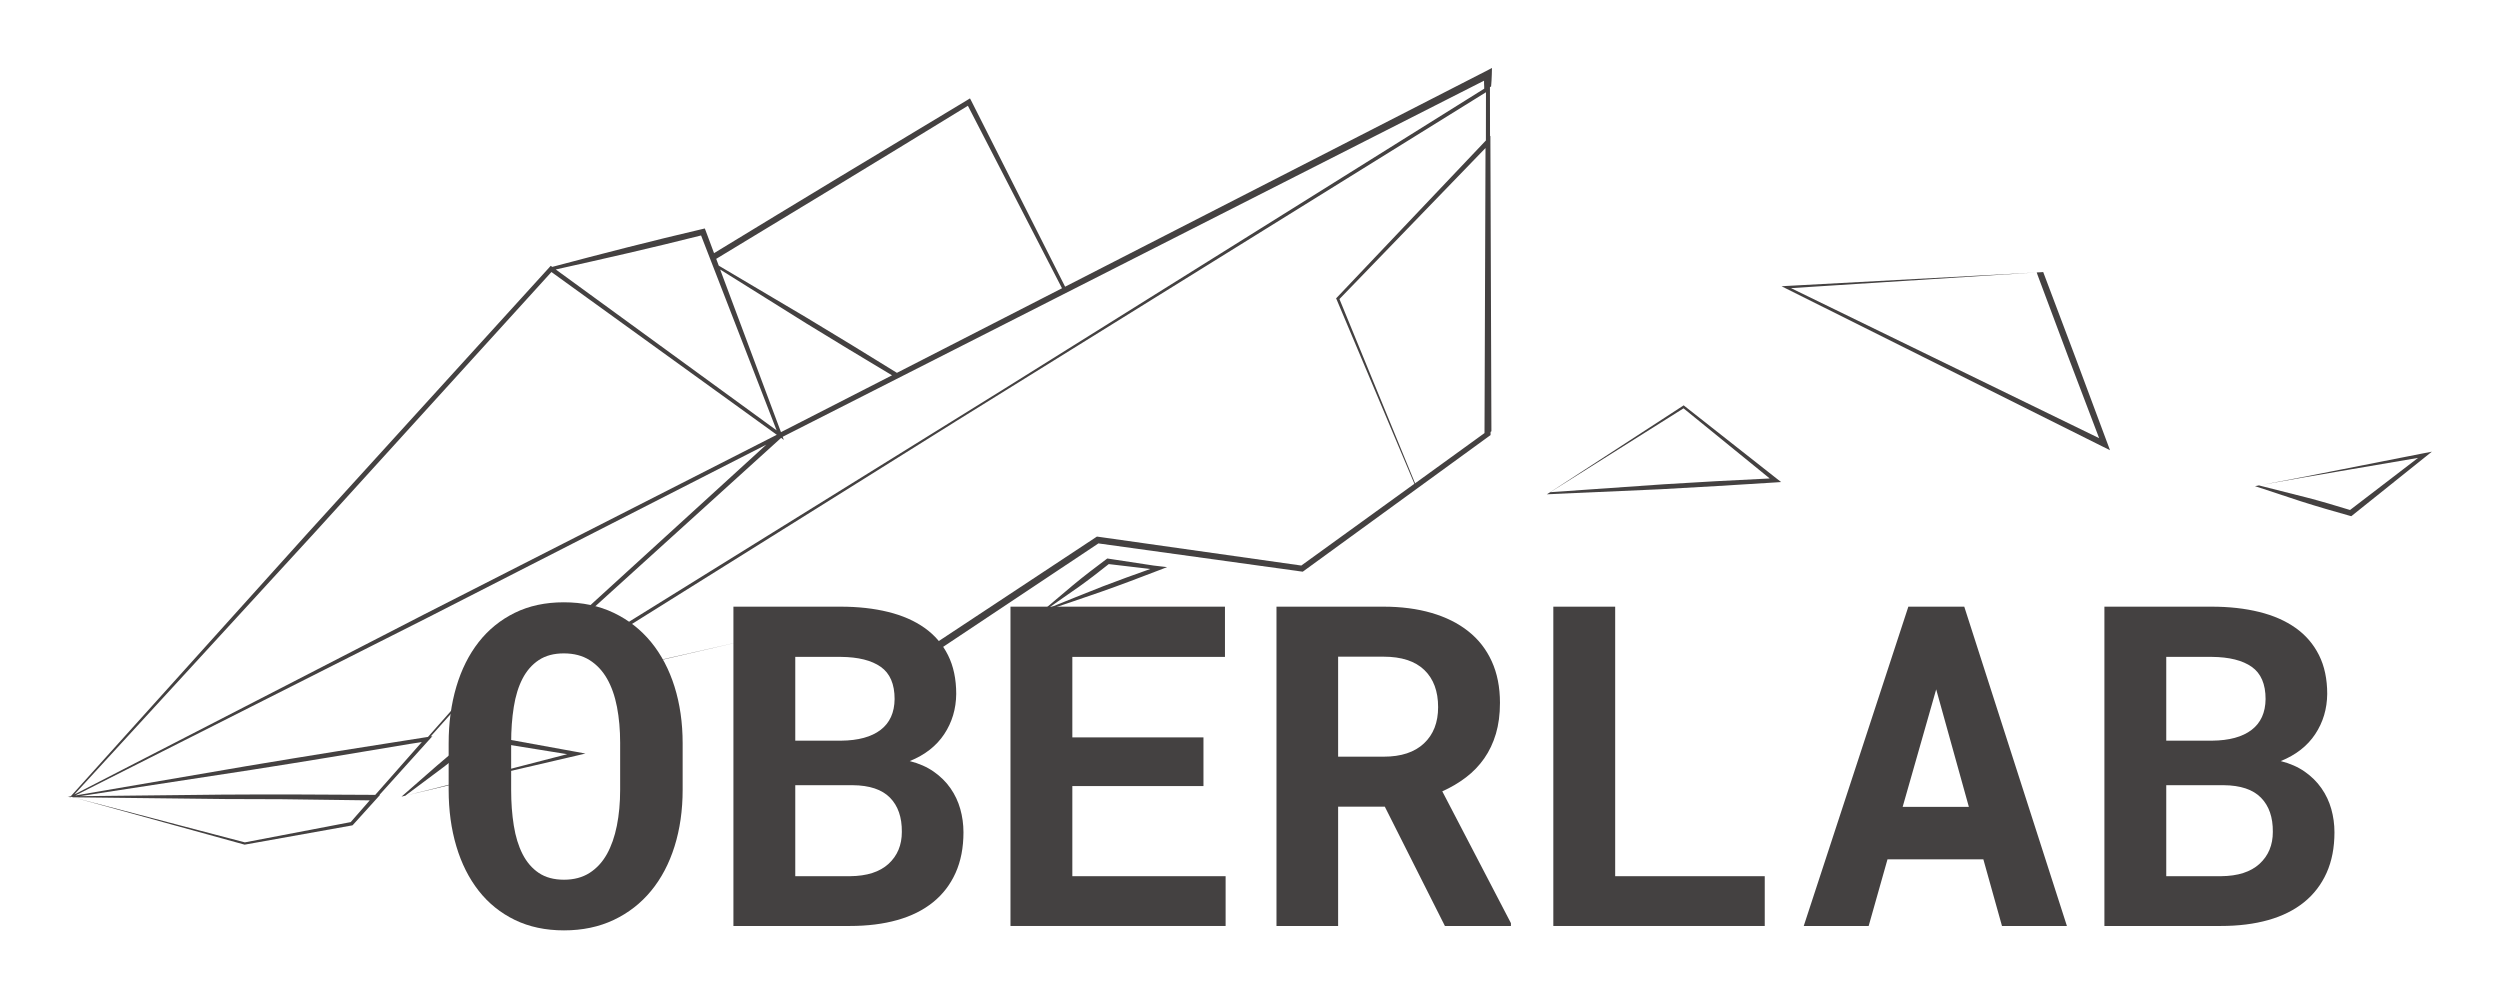 <?xml version="1.0" encoding="UTF-8" standalone="no"?>
<!-- Created with Inkscape (http://www.inkscape.org/) -->

<svg
   version="1.1"
   id="svg2"
   xml:space="preserve"
   width="377.953"
   height="150.891"
   viewBox="0 0 377.953 150.891"
   sodipodi:docname="OBERLAB_Logo_solo_sw-dark_CMYK.svg"
   inkscape:version="1.1 (c4e8f9ed74, 2021-05-24)"
   xmlns:inkscape="http://www.inkscape.org/namespaces/inkscape"
   xmlns:sodipodi="http://sodipodi.sourceforge.net/DTD/sodipodi-0.dtd"
   xmlns="http://www.w3.org/2000/svg"
   xmlns:svg="http://www.w3.org/2000/svg"><defs
     id="defs6"><clipPath
       clipPathUnits="userSpaceOnUse"
       id="clipPath16"><path
         d="M 0,113.168 H 283.465 V 0 H 0 Z"
         id="path14" /></clipPath></defs><sodipodi:namedview
     id="namedview4"
     pagecolor="#ffffff"
     bordercolor="#666666"
     borderopacity="1.0"
     inkscape:pageshadow="2"
     inkscape:pageopacity="0.0"
     inkscape:pagecheckerboard="0"
     showgrid="false"
     inkscape:zoom="3.7703067"
     inkscape:cx="189.10928"
     inkscape:cy="75.458053"
     inkscape:window-width="1920"
     inkscape:window-height="998"
     inkscape:window-x="0"
     inkscape:window-y="0"
     inkscape:window-maximized="1"
     inkscape:current-layer="g8" /><g
     id="g8"
     inkscape:groupmode="layer"
     inkscape:label="OBERLAB_Logo_solo_sw-dark_CMYK"
     transform="matrix(1.333,0,0,-1.333,0,150.891)"><g
       id="g10"><g
         id="g12"
         clip-path="url(#clipPath16)"><g
           id="g18"
           transform="translate(239.304,62.138)"><path
             d="m 0,0 -0.766,0.378 -36.011,17.976 -0.476,0.237 0.528,0.035 28.226,1.523 L -36.179,18.38 -1.232,1.364 C -3.593,7.521 -5.9,13.65 -8.19,19.807 l -0.123,0.352 0.361,0.018 0.378,0.026 C -5.126,13.738 -2.686,7.257 -0.299,0.801 Z"
             style="fill:#444141;fill-opacity:1;fill-rule:nonzero;stroke:none"
             id="path20" /></g><g
           id="g22"
           transform="translate(188.691,58.272)"><path
             d="M 0,0 -12.639,-0.881 -12.867,-0.898 2.246,8.612 12.021,0.66 C 7.979,0.466 3.98,0.255 0,0 M 12.814,0.643 2.343,8.886 2.264,8.956 2.175,8.895 l -15.236,-9.909 -0.194,-0.123 12.867,0.573 c 4.377,0.229 8.745,0.502 13.07,0.775 l 0.633,0.044 z"
             style="fill:#444141;fill-opacity:1;fill-rule:nonzero;stroke:none"
             id="path24" /></g><g
           id="g26"
           transform="translate(275.809,61.97)"><path
             d="M 0,0 -0.66,-0.528 -9.019,-7.222 -9.142,-7.318 -9.3,-7.274 c -1.823,0.51 -3.681,1.047 -5.531,1.637 l -5.231,1.727 0.238,0.044 c 0.07,0.017 0.149,0.026 0.22,0.044 l 0.22,-0.062 5.179,-1.312 c 1.638,-0.422 3.258,-0.908 4.923,-1.418 l 7.715,5.91 c -5.848,-1.013 -11.785,-1.982 -17.755,-3.066 6.094,1.137 12.25,2.405 18.494,3.612 z"
             style="fill:#444141;fill-opacity:1;fill-rule:nonzero;stroke:none"
             id="path28" /></g><g
           id="g30"
           transform="translate(168.329,103.138)"><path
             d="m 0,0 -54.409,-34.021 -0.379,-0.238 -0.599,-0.37 -45.223,-28.076 -5.276,-0.591 26.148,23.692 0.308,-0.23 -0.132,0.353 79.544,40.388 c 0,-0.228 0,-0.458 0.018,-0.686 z m -106.679,-63.419 -0.493,-0.449 0.142,0.017 -5.795,-5.293 0.035,0.009 -0.053,-0.026 0.018,0.017 -3.849,-0.889 -0.035,-0.009 -0.027,-0.026 -3.056,-3.453 -0.123,-0.017 c -6.773,-1.057 -13.58,-2.14 -20.406,-3.285 l -19.472,-3.338 40.063,20.221 38.31,19.569 z m -19.092,-16.672 c -5.778,0.035 -11.609,0.071 -17.439,0.027 l -16.063,-0.176 19.462,2.985 c 5.972,0.934 11.952,1.929 17.958,2.942 l 1.366,0.211 z m -34.127,0.044 27.212,29.653 26.897,29.601 25.559,-18.46 -40.117,-20.432 z m 71.081,63.401 8.568,-22.105 -25.047,18.248 c 5.558,1.233 10.983,2.467 16.479,3.857 m 21.656,-15.861 -12.595,-6.446 -6.895,18.441 9.801,-6.129 c 3.206,-1.972 6.43,-3.92 9.689,-5.866 m -19.922,13.22 c 9.52,5.751 19.006,11.511 28.526,17.35 l 10.674,-20.697 -18.723,-9.591 c -3.391,2.096 -6.826,4.21 -10.296,6.288 l -9.908,5.866 -0.291,0.775 z M 0.035,-38.936 v -0.123 l -7.873,-5.698 -8.578,20.899 L 0.15,-6.729 Z M 0.784,0.256 c 0.035,0.449 0.07,0.897 0.079,1.355 l 0.018,0.741 -0.652,-0.344 -47.76,-24.466 -10.639,21.075 -0.149,0.282 -0.273,-0.168 c -9.582,-5.751 -19.181,-11.545 -28.755,-17.384 l -0.942,2.528 -0.107,0.272 -0.29,-0.07 c -5.663,-1.321 -11.405,-2.801 -17.015,-4.289 l -0.167,0.123 -0.158,-0.176 -27.364,-30.093 -26.914,-29.891 -0.008,-0.009 h -0.16 l 0.045,-0.009 -0.247,-0.044 h 0.274 l -0.072,-0.035 0.098,0.018 -0.08,-0.088 0.203,0.105 0.211,-0.061 h 0.229 l 17.041,-0.194 c 1.885,-0.009 3.77,-0.018 5.664,-0.018 h 0.51 l 10.199,-0.132 -2.158,-2.466 -12.004,-2.298 -19.243,5.046 19.199,-5.301 0.027,-0.009 0.026,0.009 12.136,2.174 0.07,0.018 0.044,0.044 2.739,3.03 0.335,0.378 h -0.061 l 5.574,6.183 0.432,0.475 -0.202,-0.035 2.888,3.233 3.858,0.872 0.035,0.009 0.017,0.017 6.113,5.53 0.07,0.009 5.451,0.617 -0.193,-0.124 -0.035,-0.026 0.035,-0.026 3.099,-2.545 0.009,-0.009 0.018,0.009 14.003,3.241 -14.003,-3.189 0.009,-0.008 h -0.027 l 0.018,0.008 -3.056,2.519 0.273,0.168 h 0.008 l 0.362,0.044 0.044,0.009 0.035,0.026 40.178,25.135 0.335,0.212 60.142,37.332 -0.009,-5.469 -16.918,-17.834 -0.071,-0.07 0.045,-0.098 8.833,-20.934 -12.823,-9.273 -23.048,3.267 -0.132,0.017 -0.123,-0.079 -19.287,-12.743 -18.037,1.594 -1.374,-0.318 -1.374,-0.316 1.4,-0.124 19.464,-1.664 0.141,-0.018 0.123,0.079 19.234,12.815 23.039,-3.189 0.142,-0.017 0.105,0.079 21.067,15.324 0.123,0.088 v 0.361 l 0.096,0.071 -0.114,32.815 v 0.695 L 0.661,-5.39 0.652,0 v 0.176 z"
             style="fill:#444141;fill-opacity:1;fill-rule:nonzero;stroke:none"
             id="path32" /></g><g
           id="g34"
           transform="translate(66.397,27.732)"><path
             d="m 0,0 -0.978,-0.229 c -6.507,-1.533 -12.955,-2.968 -19.278,-4.509 6.148,1.523 12.198,3.135 18.187,4.668 l -10.155,1.637 c -1.295,-1.065 -2.562,-2.104 -3.875,-3.108 l -4.139,-3.092 -0.194,-0.149 c -0.061,-0.009 -0.131,-0.027 -0.194,-0.044 l -0.237,-0.062 4.015,3.514 c 1.418,1.225 2.88,2.404 4.316,3.541 l 0.124,0.097 0.14,-0.027 11.273,-2.051 z"
             style="fill:#444141;fill-opacity:1;fill-rule:nonzero;stroke:none"
             id="path36" /></g><g
           id="g38"
           transform="translate(125.052,46.685)"><path
             d="M 0,0 C -2.052,-0.802 -4.112,-1.647 -6.209,-2.493 L -2.633,0 c 1.118,0.801 2.211,1.646 3.329,2.536 L 5.408,1.981 C 3.576,1.329 1.779,0.687 0,0 M 7.311,2.192 6.403,2.298 5.795,2.369 0.652,3.152 0.528,3.17 0.423,3.091 C -0.827,2.157 -2.113,1.18 -3.355,0.149 l -3.479,-2.941 0.238,0.088 -0.194,-0.15 c 2.167,0.731 4.359,1.454 6.561,2.228 2.264,0.793 4.5,1.647 6.676,2.483 L 6.993,2.069 7.239,2.157 H 7.222 Z"
             style="fill:#444141;fill-opacity:1;fill-rule:nonzero;stroke:none"
             id="path40" /></g><g
           id="g42"
           transform="translate(77.422,23.622)"><path
             d="m 0,0 c 0,-2.32 -0.307,-4.46 -0.919,-6.417 -0.615,-1.957 -1.501,-3.64 -2.662,-5.048 -1.161,-1.41 -2.575,-2.509 -4.24,-3.297 -1.667,-0.786 -3.545,-1.181 -5.634,-1.181 -2.091,0 -3.947,0.395 -5.571,1.181 -1.625,0.788 -2.995,1.891 -4.106,3.309 -1.109,1.419 -1.956,3.1 -2.535,5.05 -0.581,1.947 -0.871,4.083 -0.871,6.403 v 5.272 c 0,2.322 0.29,4.461 0.871,6.419 0.579,1.956 1.426,3.644 2.535,5.063 1.111,1.415 2.477,2.523 4.092,3.318 1.618,0.796 3.47,1.194 5.56,1.194 2.105,0 3.992,-0.398 5.659,-1.194 1.665,-0.795 3.079,-1.903 4.24,-3.318 1.161,-1.419 2.047,-3.107 2.662,-5.063 C -0.307,9.733 0,7.594 0,5.272 Z m -7.088,5.322 c 0,1.478 -0.121,2.835 -0.36,4.081 -0.242,1.243 -0.619,2.311 -1.132,3.208 -0.514,0.895 -1.175,1.595 -1.978,2.101 -0.804,0.505 -1.778,0.759 -2.922,0.759 -1.128,0 -2.073,-0.254 -2.836,-0.759 -0.763,-0.506 -1.376,-1.206 -1.841,-2.101 -0.464,-0.897 -0.796,-1.965 -0.993,-3.208 -0.201,-1.246 -0.3,-2.603 -0.3,-4.081 V 0 c 0,-1.458 0.099,-2.811 0.3,-4.055 0.197,-1.243 0.529,-2.32 0.993,-3.233 0.465,-0.912 1.078,-1.625 1.841,-2.139 0.763,-0.512 1.716,-0.771 2.861,-0.771 1.127,0 2.093,0.259 2.897,0.771 0.803,0.514 1.459,1.224 1.965,2.127 0.505,0.905 0.882,1.977 1.131,3.221 0.249,1.244 0.374,2.603 0.374,4.079 z"
             style="fill:#444141;fill-opacity:1;fill-rule:nonzero;stroke:none"
             id="path44" /></g><g
           id="g46"
           transform="translate(83.18,8.178)"><path
             d="m 0,0 v 36.214 h 12.163 c 1.972,0 3.767,-0.199 5.384,-0.598 1.616,-0.397 2.998,-1.004 4.142,-1.815 1.143,-0.812 2.027,-1.84 2.648,-3.085 0.622,-1.242 0.932,-2.711 0.932,-4.401 -0.016,-1.692 -0.469,-3.211 -1.355,-4.552 -0.887,-1.344 -2.191,-2.365 -3.916,-3.062 1.044,-0.264 1.947,-0.661 2.71,-1.192 0.763,-0.53 1.397,-1.155 1.904,-1.877 0.504,-0.722 0.878,-1.511 1.117,-2.363 0.24,-0.855 0.362,-1.738 0.362,-2.65 0,-1.741 -0.298,-3.275 -0.896,-4.601 C 24.599,4.691 23.744,3.581 22.633,2.686 21.523,1.791 20.172,1.118 18.578,0.67 16.987,0.222 15.197,0 13.207,0 Z m 7.015,21.016 h 5.197 c 1.94,0.017 3.433,0.424 4.476,1.218 1.046,0.796 1.577,1.965 1.593,3.507 0,1.693 -0.522,2.906 -1.567,3.645 -1.044,0.738 -2.555,1.115 -4.526,1.132 H 7.015 Z m 0,-5.05 V 5.646 h 6.216 c 1.907,0.015 3.363,0.484 4.367,1.403 1.002,0.922 1.504,2.128 1.504,3.621 0.015,1.658 -0.431,2.95 -1.343,3.88 -0.912,0.928 -2.322,1.4 -4.228,1.416 z"
             style="fill:#444141;fill-opacity:1;fill-rule:nonzero;stroke:none"
             id="path48" /></g><g
           id="g50"
           transform="translate(136.49,24.045)"><path
             d="M 0,0 H -14.872 V -10.222 H 2.512 v -5.645 H -21.887 V 20.347 H 2.438 V 14.65 h -17.31 V 5.521 L 0,5.521 Z"
             style="fill:#444141;fill-opacity:1;fill-rule:nonzero;stroke:none"
             id="path52" /></g><g
           id="g54"
           transform="translate(157.058,21.707)"><path
             d="m 0,0 h -5.296 v -13.529 h -6.991 v 36.214 h 12.14 c 2.005,0 3.821,-0.237 5.447,-0.71 1.623,-0.473 3.013,-1.165 4.165,-2.079 1.153,-0.909 2.041,-2.045 2.661,-3.405 0.622,-1.359 0.934,-2.934 0.934,-4.726 0,-1.292 -0.154,-2.458 -0.46,-3.494 C 12.291,7.234 11.853,6.305 11.28,5.484 10.708,4.664 10.021,3.946 9.216,3.334 8.412,2.719 7.512,2.188 6.518,1.741 l 7.785,-14.948 v -0.322 H 6.815 Z m -5.296,5.672 h 5.174 c 1.972,0 3.493,0.5 4.562,1.505 1.071,1.003 1.605,2.375 1.605,4.114 0,1.809 -0.523,3.214 -1.566,4.216 -1.045,1.004 -2.587,1.506 -4.626,1.506 h -5.149 z"
             style="fill:#444141;fill-opacity:1;fill-rule:nonzero;stroke:none"
             id="path56" /></g><g
           id="g58"
           transform="translate(183.184,13.823)"><path
             d="M 0,0 H 16.963 V -5.646 H -7.015 V 30.568 H 0 Z"
             style="fill:#444141;fill-opacity:1;fill-rule:nonzero;stroke:none"
             id="path60" /></g><g
           id="g62"
           transform="translate(224.94,15.738)"><path
             d="m 0,0 h -10.87 l -2.138,-7.561 h -7.362 l 11.864,36.214 h 6.342 L 9.477,-7.561 H 2.114 Z m -9.153,5.945 h 7.511 l -3.707,13.331 z"
             style="fill:#444141;fill-opacity:1;fill-rule:nonzero;stroke:none"
             id="path64" /></g><g
           id="g66"
           transform="translate(238.669,8.178)"><path
             d="m 0,0 v 36.214 h 12.163 c 1.974,0 3.769,-0.199 5.385,-0.598 1.616,-0.397 2.996,-1.004 4.14,-1.815 1.145,-0.812 2.027,-1.84 2.65,-3.085 0.622,-1.242 0.932,-2.711 0.932,-4.401 -0.017,-1.692 -0.469,-3.211 -1.356,-4.552 -0.887,-1.344 -2.193,-2.365 -3.917,-3.062 1.045,-0.264 1.948,-0.661 2.712,-1.192 0.762,-0.53 1.396,-1.155 1.902,-1.877 0.505,-0.722 0.879,-1.511 1.119,-2.363 0.24,-0.855 0.361,-1.738 0.361,-2.65 0,-1.741 -0.298,-3.275 -0.895,-4.601 C 24.599,4.691 23.744,3.581 22.635,2.686 21.522,1.791 20.172,1.118 18.579,0.67 16.987,0.222 15.197,0 13.207,0 Z m 7.015,21.016 h 5.197 c 1.94,0.017 3.433,0.424 4.477,1.218 1.044,0.796 1.576,1.965 1.591,3.507 0,1.693 -0.522,2.906 -1.566,3.645 -1.045,0.738 -2.554,1.115 -4.527,1.132 H 7.015 Z m 0,-5.05 V 5.646 h 6.217 c 1.907,0.015 3.361,0.484 4.365,1.403 1.004,0.922 1.506,2.128 1.506,3.621 0.016,1.658 -0.433,2.95 -1.345,3.88 -0.911,0.928 -2.321,1.4 -4.229,1.416 z"
             style="fill:#444141;fill-opacity:1;fill-rule:nonzero;stroke:none"
             id="path68" /></g></g></g></g></svg>
